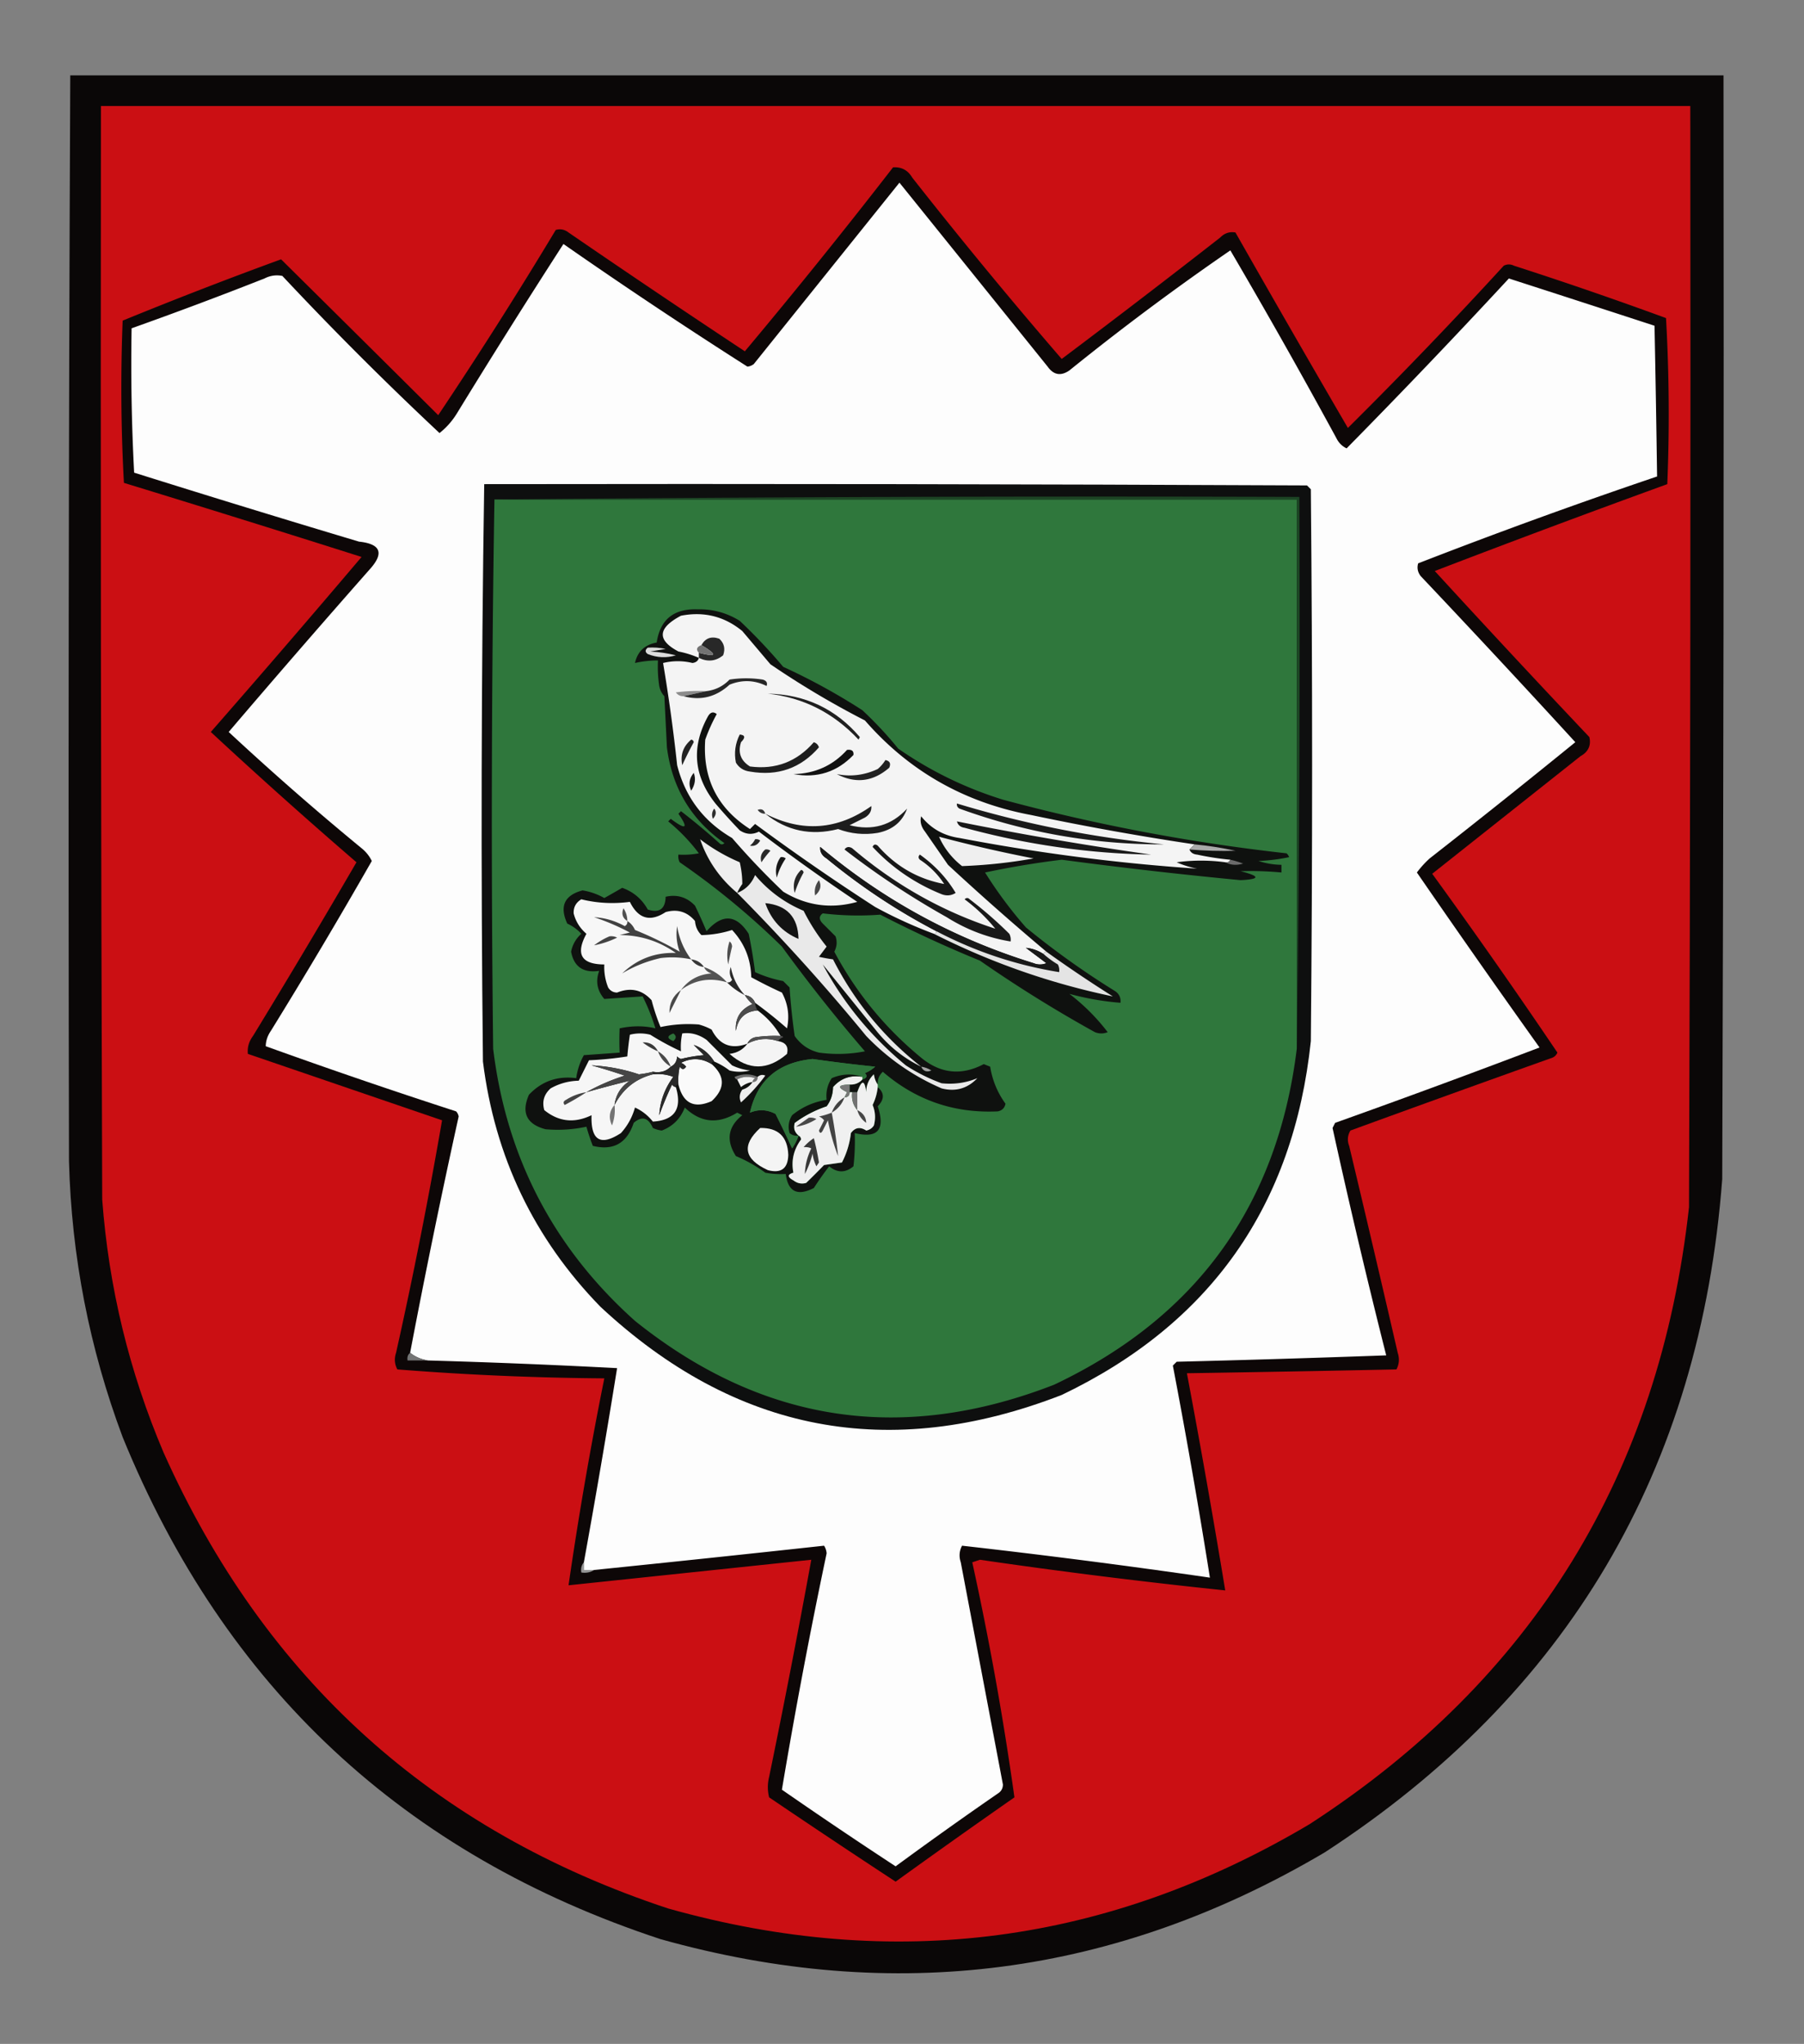 <svg xmlns="http://www.w3.org/2000/svg" width="706" height="800" style="shape-rendering:geometricPrecision;text-rendering:geometricPrecision;image-rendering:optimizeQuality;fill-rule:evenodd;clip-rule:evenodd"><rect width="100%" height="100%" fill="#808080" stroke="none"/><path style="opacity:1" fill="#0a0707" d="M27.5 29.5h647c.167 144 0 288-.5 432-8.6 113.808-60.433 201.642-155.5 263.5-81.765 48.347-168.432 59.68-260 34C158.09 725.924 87.923 660.424 48 562.5c-13.032-34.825-20.032-70.825-21-108-.31-141.667-.143-283.334.5-425z"/><path style="opacity:1" fill="#cb0f13" d="M39.5 41.5h622c.167 143.667 0 287.334-.5 431-11.541 104.32-61.041 184.82-148.5 241.5-78.915 46.859-162.582 57.859-251 33-92.09-30.423-157.924-89.923-197.5-178.5-13.444-31.651-21.444-64.651-24-99-.5-142.666-.667-285.333-.5-428z"/><path style="opacity:1" fill="#0d0707" d="M349.5 65.5c3.285-.23 5.785 1.103 7.5 4a1992.722 1992.722 0 0 0 58.5 71 4259.834 4259.834 0 0 0 62-47.5c1.712-1.75 3.712-2.418 6-2a8375.228 8375.228 0 0 0 44 76.5 1826.735 1826.735 0 0 0 61-63.5c1.333-.667 2.667-.667 4 0a1607.02 1607.02 0 0 1 59.5 20.5 665.404 665.404 0 0 1 .5 65 5341.822 5341.822 0 0 0-91 34 5548.592 5548.592 0 0 0 60.5 65c.746 3.289-.42 5.789-3.5 7.5l-58 46a2516.844 2516.844 0 0 1 49 70c-.405.945-1.072 1.612-2 2a11187.15 11187.15 0 0 0-79 28.5c-1.141 1.921-1.308 3.921-.5 6a10499.21 10499.21 0 0 1 19 81c.758 2.269.591 4.436-.5 6.5-27.333.572-54.667 1.072-82 1.5a3780.456 3780.456 0 0 1 15 85 2353.312 2353.312 0 0 1-96-12l-3 1a1209.07 1209.07 0 0 1 16.5 92 3583.007 3583.007 0 0 0-46.5 33 3909.66 3909.66 0 0 1-49.5-33 16.242 16.242 0 0 1 0-8 3820.014 3820.014 0 0 0 16.5-85l-95 10a1494.464 1494.464 0 0 1 14-81 1128.151 1128.151 0 0 1-81-3.5c-1.091-2.064-1.258-4.231-.5-6.5a1882.377 1882.377 0 0 0 18-91l-76-26c-.257-2.517.41-4.85 2-7a3466.435 3466.435 0 0 0 40.5-68 2070.618 2070.618 0 0 1-57-51 5724.887 5724.887 0 0 0 59-68.5 9743.397 9743.397 0 0 0-93-29 676.787 676.787 0 0 1-.5-63.5 1734.997 1734.997 0 0 1 62-24 34811.12 34811.12 0 0 1 61.5 61 1759.392 1759.392 0 0 0 46-72.5c1.789-.52 3.456-.187 5 1a4826.017 4826.017 0 0 0 69 46.5 2397.411 2397.411 0 0 0 58-72z"/><path style="opacity:1" fill="#fdfdfd" d="M232.5 614.5h-4v-3a3777.922 3777.922 0 0 0 13-76 3085.344 3085.344 0 0 0-74-3c-2.659-.417-4.992-1.417-7-3a3248.453 3248.453 0 0 1 19-92.5 3.943 3.943 0 0 0-1-2 2451.144 2451.144 0 0 1-74.5-25.5c.032-2.098.699-4.098 2-6a2221.812 2221.812 0 0 0 39.5-66.5c-.939-1.944-2.273-3.611-4-5a1124.094 1124.094 0 0 1-52-45.5 5027.315 5027.315 0 0 1 55.5-64c5.366-6.118 3.866-9.618-4.5-10.5a6696.766 6696.766 0 0 1-88-27 805.889 805.889 0 0 1-1-56.5 1637.447 1637.447 0 0 0 52-19.5c2.254-1.15 4.587-1.484 7-1a1337.915 1337.915 0 0 0 61.5 61.5c2.78-2.192 5.114-4.859 7-8a3359.03 3359.03 0 0 1 41.5-66 2102.899 2102.899 0 0 0 72 48 4.933 4.933 0 0 0 2.5-1l57-71 58 72c2.332 3.291 5.165 3.791 8.5 1.5a1018.102 1018.102 0 0 1 63-47 2639.24 2639.24 0 0 1 41.5 73.5c.899 1.827 2.233 3.16 4 4a3007.301 3007.301 0 0 0 63.5-66.5 17471.295 17471.295 0 0 1 57 18.5c.398 19.665.731 39.332 1 59a2240.208 2240.208 0 0 0-93.5 34c-.52 1.789-.187 3.456 1 5a5548.592 5548.592 0 0 1 60.5 65 3853.151 3853.151 0 0 1-57 45.5 38.929 38.929 0 0 0-5 5.5 4875.344 4875.344 0 0 0 48 68.5 4095.045 4095.045 0 0 1-80 29.5l-1 2a2877.473 2877.473 0 0 0 21 89 6877.83 6877.83 0 0 1-82 2.5l-1.5 1.5a2692.384 2692.384 0 0 1 14.5 83 3126.939 3126.939 0 0 0-97-12.5c-1.091 2.064-1.258 4.231-.5 6.5l16.5 87c-.029 1.529-.696 2.696-2 3.5a1684.698 1684.698 0 0 0-40 28.5 2010.143 2010.143 0 0 1-44.5-30 2255.598 2255.598 0 0 1 17.5-92.5 6.293 6.293 0 0 0-1-3 12954.082 12954.082 0 0 1-90 9.5z"/><path style="opacity:1" fill="#0e0f0f" d="M189.5 189.5c107.334-.167 214.667 0 322 .5l1.5 1.5c.667 72 .667 144 0 216-6.791 64.462-39.291 110.629-97.5 138.5-67.53 26.216-127.696 14.716-180.5-34.5-26.021-26.713-41.354-58.713-46-96-.83-75.403-.663-150.737.5-226z"/><path style="opacity:1" fill="#2f773c" d="M193.5 195.5h314v215c-7.552 61.275-39.218 105.109-95 131.5-59.638 23.194-114.304 14.861-164-25-31.809-28.447-50.309-63.947-55.5-106.5a7709.29 7709.29 0 0 1 .5-215z"/><path style="opacity:1" fill="#1c4524" d="M193.5 195.5a24811.822 24811.822 0 0 1 315-1c.333 72.169-.001 144.169-1 216v-215h-314z"/><path style="opacity:1" fill="#0f110f" d="M343.5 424.5c-.79-1.109-1.29-2.442-1.5-4-1.981 1.859-2.981 4.192-3 7-.61-4.948-1.776-4.948-3.5 0h-3v-3c2.014.108 3.68-.558 5-2 1.733-.508 2.066-1.341 1-2.5a12.403 12.403 0 0 0 4-2.5 610.772 610.772 0 0 1-24.5-3c-13.485 1.347-21.651 8.347-24.5 21 3.408-1.394 6.741-1.228 10 .5a409.547 409.547 0 0 1 6.5 13.5 19.177 19.177 0 0 0 2.5-5c.597.235.93.735 1 1.5-2.916 3.989-3.916 8.322-3 13-2.391.691-2.391 1.691 0 3 1.544 1.187 3.211 1.52 5 1a337.187 337.187 0 0 0 7-7l7-1c1.858-3.59 3.024-7.424 3.5-11.5 1.628-2.212 3.628-2.546 6-1 1.326-.255 2.326-.922 3-2 .728-2.73.562-5.397-.5-8a21.028 21.028 0 0 0 2-7c2.66 2.308 2.66 4.808 0 7.5 3.031 9.193.031 12.693-9 10.5a84.902 84.902 0 0 1-.5 13c-3.13 2.622-6.297 2.622-9.5 0a119.58 119.58 0 0 0-6 8.5c-6.441 3.289-10.108 1.456-11-5.5a32.462 32.462 0 0 1-8-.5 56.348 56.348 0 0 0-11.5-6.5c-3.951-6.188-3.117-11.521 2.5-16l-2-1c-7.491 4.629-14.325 3.963-20.5-2-1.716 4.382-4.716 7.382-9 9a11.25 11.25 0 0 1-3.5-1c-1.795-4.107-4.295-4.773-7.5-2-2.645 7.985-7.978 10.985-16 9a82.5 82.5 0 0 1-2.5-7.5c-5.228 1.134-10.561 1.467-16 1-7.405-1.977-9.572-6.477-6.5-13.5 4.981-5.289 11.148-7.456 18.5-6.5.453-3.227 1.453-6.227 3-9l14-1a117.557 117.557 0 0 1 0-9.5c4.952-1.049 9.619-1.049 14 0a80.217 80.217 0 0 0-5-12.5l-15 1c-2.828-3.301-3.494-6.968-2-11-6.216.912-9.883-1.588-11-7.5.559-2.785 1.892-5.118 4-7-1.529-1.688-3.363-3.021-5.5-4-3.108-6.781-1.108-11.114 6-13 3.048.515 5.881 1.515 8.5 3a507.778 507.778 0 0 0 7-4c4.412 1.58 7.745 4.413 10 8.5 4.546 1.456 6.879-.211 7-5 4.482-1.011 8.316.156 11.5 3.5a193.843 193.843 0 0 1 4.5 10c6.13-6.962 11.63-6.628 16.5 1a182.807 182.807 0 0 1 2.5 15 48.435 48.435 0 0 0 11 3.5l2.5 2.5a251.57 251.57 0 0 0 2 19c2.365 3.369 5.532 5.536 9.5 6.5 6.028.83 12.028.664 18-.5a637.864 637.864 0 0 1-32.5-41 297.93 297.93 0 0 0-40-33 4.934 4.934 0 0 1-.5-3 32.462 32.462 0 0 0 8-.5 70.96 70.96 0 0 0-12-12.5l1-1c6.035 4.499 7.035 3.832 3-2l1-1a266.761 266.761 0 0 1 15 12.5c.667.667 1.333.667 2 0-12.984-9.122-20.484-21.622-22.5-37.5l-1-20c-1.044-1.123-1.71-2.456-2-4a50.464 50.464 0 0 1-.5-10 41.73 41.73 0 0 0-9 1c1.021-4.519 3.854-7.186 8.5-8 1.345-8.997 6.679-13.33 16-13 5.951-.137 11.451 1.363 16.5 4.5a216.136 216.136 0 0 1 17 18 244.621 244.621 0 0 1 31 17 148.31 148.31 0 0 1 14 15c12.573 8.756 26.239 15.422 41 20a740.665 740.665 0 0 0 111 21c.457.414.791.914 1 1.5a74.086 74.086 0 0 1-12 1.5 30.465 30.465 0 0 0 9 1.5v3a127.544 127.544 0 0 0-16-.5c7.745 1.961 7.745 3.128 0 3.5a1886.277 1886.277 0 0 1-70-8 351.912 351.912 0 0 0-30 5 167.337 167.337 0 0 0 16 21.5 323.249 323.249 0 0 0 35 25c1.537 1.11 2.203 2.61 2 4.5a108.18 108.18 0 0 1-20-3.5 79.863 79.863 0 0 1 15 15c-1.667.667-3.333.667-5 0a518.033 518.033 0 0 1-45-28 485.28 485.28 0 0 1-39-18c-7.516.573-15.016.406-22.5-.5-1.543 1.077-1.543 2.411 0 4l5 5c.687 2.068.52 4.068-.5 6 8.558 16.062 19.891 29.896 34 41.5 7.618 6.254 15.785 7.087 24.5 2.5l2.5 1c.873 5.359 2.873 10.192 6 14.5-.32 1.653-1.32 2.653-3 3-17.086.814-32.086-4.353-45-15.5-1.45 1.35-2.117 3.016-2 5z"/><path style="opacity:1" fill="#dcdcdc" d="M253.5 253.5c2.357-.163 4.69.003 7 .5l-6 1c3.382.176 6.715.676 10 1.5-3.688 1.12-7.354.953-11-.5-1.098-.77-1.098-1.603 0-2.5z"/><path style="opacity:1" fill="#f4f4f4" d="m467.5 330.5-2 2c.47 1.193 1.47 1.86 3 2 4.303.928 8.636 1.594 13 2-.342.838-1.008 1.172-2 1a70.855 70.855 0 0 0-19 0 36.167 36.167 0 0 0 8 2.5 771.177 771.177 0 0 1-93-12c-6.191-.883-11.191-3.716-15-8.5-.541 2.023-.041 4.023 1.5 6l9 13a1057.11 1057.11 0 0 0 38.5 34c-.667 0-1 .333-1 1-2.204-1.446-4.537-2.28-7-2.5l8 6c-1.667.667-3.333.667-5 0-31.021-9.589-58.854-24.755-83.5-45.5-.163 1.887.671 3.387 2.5 4.5 13.332 11 27.665 20.5 43 28.5 0 .667-.333 1-1 1a177.99 177.99 0 0 1-23-10.5 901.057 901.057 0 0 1-47-32.5l-2 2c-12.764-8.194-18.597-19.861-17.5-35a67.254 67.254 0 0 1 4.5-10c-1.368-1.094-2.535-.76-3.5 1-6.524 11.904-5.524 23.237 3 34a222.1 222.1 0 0 0 9.5 10.5c2.455 1.631 4.955 1.797 7.5.5a781.336 781.336 0 0 0 38.5 27.5c-10.25 2.863-19.916 1.53-29-4a296.34 296.34 0 0 1-20-21c-11.162-6.494-18.329-15.994-21.5-28.5a681.796 681.796 0 0 0-5.5-40c3.859-.929 7.692-.929 11.5 0 1.376-.184 2.209-.851 2.5-2a37.282 37.282 0 0 0-8-2.5c-8.476-4.49-8.143-9.157 1-14 8.997-1.751 16.997.249 24 6l11 13a344.398 344.398 0 0 0 37 22c17.229 19.791 38.896 32.124 65 37a1088.807 1088.807 0 0 0 64 11.5z"/><path style="opacity:1" fill="#8c8c8c" d="m276.5 270.5-9 2c-1.256.039-2.256-.461-3-1.5a72.367 72.367 0 0 1 12-.5z"/><path style="opacity:1" fill="#272727" d="m267.5 272.5 9-2c3.524-.429 6.524-1.929 9-4.5a42.479 42.479 0 0 1 13 0c1.456.423 1.956 1.256 1.5 2.5-4.745-2.343-9.578-2.51-14.5-.5-5.269 4.822-11.269 6.322-18 4.5z"/><path style="opacity:1" fill="#282828" d="M273.5 257.5v-2c7.089 1.841 7.422.841 1-3 1.553-2.754 3.886-3.587 7-2.5 1.918 1.77 2.418 3.937 1.5 6.5-2.887 2.339-6.054 2.672-9.5 1z"/><path style="opacity:1" fill="#727272" d="M274.5 252.5c6.422 3.841 6.089 4.841-1 3-1.215-1.279-.882-2.279 1-3z"/><path style="opacity:1" fill="#202020" d="M300.5 271.5c14.598.3 26.598 5.967 36 17l-.5 1c-9.788-10.476-21.621-16.476-35.5-18z"/><path style="opacity:1" fill="#1e1e1e" d="M289.5 287.5c2.146.196 2.312 1.196.5 3-1.293 4.082-.126 7.249 3.5 9.5 10.02 1.325 18.353-1.842 25-9.5 1 .333 1.667 1 2 2-7.118 8.205-16.118 11.371-27 9.5-2.431-.295-4.264-1.462-5.5-3.5-.758-3.857-.258-7.523 1.5-11z"/><path style="opacity:1" fill="#222" d="M270.5 289.5c.543.06.876.393 1 1a146.864 146.864 0 0 0-4.5 9c-.818-4.031.349-7.364 3.5-10z"/><path style="opacity:1" fill="#111" d="M331.5 293.5c1.855-.228 2.688.439 2.5 2-6.43 6.698-14.263 9.198-23.5 7.5 8.479-.203 15.479-3.369 21-9.5z"/><path style="opacity:1" fill="#222" d="M346.5 297.5c1.725.343 2.225 1.343 1.5 3-6.339 5.483-13.173 6.316-20.5 2.5 5.489 1.093 10.822.426 16-2a14.698 14.698 0 0 0 3-3.5z"/><path style="opacity:1" fill="#161616" d="M271.5 302.5c.871 2.277.538 4.61-1 7-1.132-2.49-.799-4.824 1-7z"/><path style="opacity:1" fill="#1a1a1a" d="M374.5 314.5a414.213 414.213 0 0 0 81 16c-27.44.078-54.107-4.588-80-14-.798-.457-1.131-1.124-1-2z"/><path style="opacity:1" fill="#353535" d="M299.5 318.5c-1.256.039-2.256-.461-3-1.5 1.498-.585 2.498-.085 3 1.5z"/><path style="opacity:1" fill="#1d1d1d" d="M299.5 318.5c14.444 7.389 28.277 6.389 41.5-3 .163 1.887-.671 3.387-2.5 4.5l-6 3c8.894 2.258 16.394.092 22.5-6.5-1.868 5.175-5.701 8.342-11.5 9.5-5.308.881-10.475.381-15.5-1.5-10.617 2.721-20.117.721-28.5-6z"/><path style="opacity:1" fill="#2d2d2d" d="M279.5 316.5c.965 1.221.798 2.554-.5 4-.579-1.428-.412-2.762.5-4z"/><path style="opacity:1" fill="#181818" d="M374.5 321.5a1311.674 1311.674 0 0 0 76 13c-24.706-.45-49.039-3.95-73-10.5-1.619-.236-2.619-1.069-3-2.5z"/><path style="opacity:1" fill="#efefef" d="M367.5 327.5a553.705 553.705 0 0 0 37 8.5 199.592 199.592 0 0 1-28 3c-4.003-3.155-7.003-6.988-9-11.5z"/><path style="opacity:1" fill="#272727" d="M295.5 328.5a2.428 2.428 0 0 1 2 .5c-.966 1.678-2.299 2.345-4 2 .881-.708 1.547-1.542 2-2.5z"/><path style="opacity:1" fill="#eee" d="M288.5 349.5c-6.852-5.735-11.685-12.735-14.5-21a71.923 71.923 0 0 0 15.5 9c.677 2.909 1.011 5.742 1 8.5a18.473 18.473 0 0 0-2 3.5z"/><path style="opacity:1" fill="#a9a9a9" d="M467.5 330.5c5.375.507 10.708 1.34 16 2.5-5.995.168-11.995.002-18-.5l2-2z"/><path style="opacity:1" fill="#292929" d="M299.5 332.5a2.428 2.428 0 0 1 2 .5 36.078 36.078 0 0 0-3.5 4.5c-.613-1.995-.113-3.662 1.5-5z"/><path style="opacity:1" fill="#171717" d="M305.5 335.5a2.428 2.428 0 0 1 2 .5 25.724 25.724 0 0 0-3.5 7.5c-.718-2.907-.218-5.574 1.5-8z"/><path style="opacity:1" fill="#6b6b6b" d="M481.5 336.5a42.47 42.47 0 0 1 5 1.5c-2.539.796-4.872.629-7-.5.992.172 1.658-.162 2-1z"/><path style="opacity:1" fill="#181818" d="M341.5 331.5c.397-1.025 1.063-1.192 2-.5 7.022 8.057 15.688 13.057 26 15a32.27 32.27 0 0 0-9.5-9.5c-.667-.667-.667-1.333 0-2 5.858 4.18 10.524 9.18 14 15-1.726 1.076-3.559 1.243-5.5.5-10.419-4.2-19.419-10.367-27-18.5z"/><path style="opacity:1" fill="#e9e9e9" d="M360.5 417.5c-6.805-3.289-12.638-7.956-17.5-14l-21-26c8.093 15.124 18.926 28.291 32.5 39.5a68.669 68.669 0 0 0 14 7c4.921.51 9.588-.156 14-2-3.858 4.069-8.525 5.402-14 4-11.191-4.855-21.025-11.688-29.5-20.5a800.926 800.926 0 0 0-50.5-56c3.29-1.289 5.623-3.623 7-7 5.184 6.179 11.518 10.845 19 14a77.043 77.043 0 0 0 9 14l-3 4a63.91 63.91 0 0 0 5.5 1c8.444 16.581 19.944 30.581 34.5 42z"/><path style="opacity:1" fill="#262626" d="M313.5 340.5c.543.06.876.393 1 1a42.638 42.638 0 0 0-3.5 8c-.869-3.493-.036-6.493 2.5-9z"/><path style="opacity:1" fill="#474747" d="M320.5 344.5c1.129 2.166.629 4.166-1.5 6-.409-2.195.091-4.195 1.5-6z"/><path style="opacity:1" fill="#f7f7f7" d="M295.5 392.5c-.762-1.762-2.096-2.762-4-3a14.698 14.698 0 0 0 3 3.5c-4.732 2.038-6.899 5.538-6.5 10.5.808-4.979 3.642-7.646 8.5-8 3.661 2.665 6.661 5.998 9 10a50.464 50.464 0 0 0-10 .5c-1.442.377-2.442 1.21-3 2.5-6.307 2.346-10.974.513-14-5.5a22.981 22.981 0 0 0-5-2c-5.118-.398-10.118-.065-15 1a82.812 82.812 0 0 1-3.5-10.5c-3.684-4.116-8.184-5.116-13.5-3-1.529-.029-2.696-.696-3.5-2a21.341 21.341 0 0 1-1.5-9c-9.014-.038-11.348-4.038-7-12-2.543-2.191-4.209-4.858-5-8-.094-2.412.906-4.245 3-5.5 6.17 1.517 12.503 1.85 19 1 3.281 6.65 7.947 7.983 14 4 4.617-1.297 8.45-.13 11.5 3.5.163 2.176.996 4.009 2.5 5.5a41.41 41.41 0 0 0 12-2c4.834 5.175 7.334 11.342 7.5 18.5a182.846 182.846 0 0 0 12 6c2.374 4.394 3.041 9.06 2 14a174.328 174.328 0 0 0-12.5-10z"/><path style="opacity:1" fill="#191919" d="M330.5 332.5c.751-1.073 1.751-1.24 3-.5 16.74 14.31 35.406 24.81 56 31.5a65.34 65.34 0 0 0-12-11.5c.667-.667 1.333-.667 2 0a156.244 156.244 0 0 1 15.5 13.5c.483.948.649 1.948.5 3-8.911-1.447-17.244-4.614-25-9.5a325.281 325.281 0 0 1-40-26.5z"/><path style="opacity:1" fill="#121212" d="M299.5 353.5c8.472.806 12.805 5.473 13 14-6.361-2.697-10.694-7.364-13-14z"/><path style="opacity:1" fill="#181818" d="M408.5 373.5a35.524 35.524 0 0 0 5.5 4c.483.948.649 1.948.5 3-16.84-2.725-32.84-8.058-48-16-15.335-8-29.668-17.5-43-28.5-1.829-1.113-2.663-2.613-2.5-4.5 24.646 20.745 52.479 35.911 83.5 45.5 1.667.667 3.333.667 5 0l-8-6c2.463.22 4.796 1.054 7 2.5z"/><path style="opacity:1" fill="#4f4f4f" d="M245.5 360.5c-1.877-1.159-2.377-2.826-1.5-5 1.009 1.525 1.509 3.192 1.5 5z"/><path style="opacity:1" fill="#434343" d="M238.5 366.5a4.934 4.934 0 0 1 3 .5c-2.974 1.436-5.974 2.436-9 3 1.932-1.459 3.932-2.625 6-3.5z"/><path style="opacity:1" fill="#414141" d="M245.5 360.5c1.337.815 2.337 1.982 3 3.5a141.232 141.232 0 0 1 17.5 8.5c-1.186-3.152-1.519-6.485-1-10 .774 4.835 2.608 9.168 5.5 13a36.433 36.433 0 0 0-12-.5c-5.5 1.267-10.5 3.267-15 6 5.835-5.613 12.835-8.28 21-8-6.629-4.654-13.963-6.987-22-7l4-1a90.42 90.42 0 0 0-14-6c4.182.224 8.182 1.391 12 3.5.798-.457 1.131-1.124 1-2z"/><path style="opacity:1" fill="#4e4e4e" d="M285.5 368.5c.624.417.957 1.084 1 2a130.406 130.406 0 0 0-1.5 7c-.634-3.055-.468-6.055.5-9z"/><path style="opacity:1" fill="#383838" d="M270.5 375.5c2.174.25 3.841 1.25 5 3-2.174-.25-3.841-1.25-5-3z"/><path style="opacity:1" fill="#e4e4e4" d="M366.5 364.5c15.16 7.942 31.16 13.275 48 16a4.934 4.934 0 0 0-.5-3 35.524 35.524 0 0 1-5.5-4c0-.667.333-1 1-1a528.99 528.99 0 0 0 26 17.5c-24.444-5.092-47.777-13.258-70-24.5.667 0 1-.333 1-1z"/><path style="opacity:1" fill="#535353" d="M275.5 378.5c3.549 1.223 6.549 3.223 9 6-6.605-2.012-12.605-1.012-18 3 2.938-3.972 6.938-6.138 12-6.5-1.442-.377-2.442-1.21-3-2.5z"/><path style="opacity:1" fill="#282828" d="M291.5 389.5a26.175 26.175 0 0 1-7-5c.876.131 1.543-.202 2-1-.985-1.598-1.151-3.265-.5-5 .797 4.25 2.63 7.917 5.5 11z"/><path style="opacity:1" fill="#494949" d="m266.5 387.5-4.5 9c-.109-3.782 1.391-6.782 4.5-9z"/><path style="opacity:1" fill="#4c4c4c" d="M291.5 389.5c1.904.238 3.238 1.238 4 3a5.727 5.727 0 0 0 1 3c-4.858.354-7.692 3.021-8.5 8-.399-4.962 1.768-8.462 6.5-10.5a14.698 14.698 0 0 1-3-3.5z"/><path style="opacity:1" fill="#f4f4f4" d="M304.5 407.5c3.003.488 4.169 2.155 3.5 5-7.568 6.541-15.068 6.541-22.5 0 3.002-.37 5.335-1.703 7-4 3.892-2.034 7.892-2.367 12-1z"/><path style="opacity:1" fill="#505050" d="M305.5 405.5c.438-.065.772.101 1 .5-.916.278-1.582.778-2 1.5-4.108-1.367-8.108-1.034-12 1 .558-1.29 1.558-2.123 3-2.5a50.464 50.464 0 0 1 10-.5z"/><path style="opacity:1" fill="#fafafa" d="M278.5 416.5c5.317 4.712 5.317 9.546 0 14.5-6.838 3.016-11.172.849-13-6.5-.163-2.357.003-4.69.5-7 .893 1.211 1.726 1.211 2.5 0a4.457 4.457 0 0 0-2-1.5c4.113-2.054 8.113-1.887 12 .5z"/><path style="opacity:1" fill="#2e743b" d="M337.5 422.5v-1c-3.937-1.38-7.937-1.214-12 .5-1.679 2.565-2.346 5.398-2 8.5-5.044.772-9.544 2.772-13.5 6-1.373 2.195-1.706 4.529-1 7 1.011.837 2.178 1.17 3.5 1a19.177 19.177 0 0 1-2.5 5 409.547 409.547 0 0 0-6.5-13.5c-3.259-1.728-6.592-1.894-10-.5 2.849-12.653 11.015-19.653 24.5-21a610.772 610.772 0 0 0 24.5 3 12.403 12.403 0 0 1-4 2.5c1.066 1.159.733 1.992-1 2.5z"/><path style="opacity:1" fill="#f6f6f6" d="M279.5 415.5c-2.028-3.219-4.695-5.386-8-6.5l4 4a55.582 55.582 0 0 0-9 1.5 3.647 3.647 0 0 1-1.5-1c-.122 1.937-.955 3.27-2.5 4-1.779 1.844-4.112 2.51-7 2a36.39 36.39 0 0 1-5.5 1 68.75 68.75 0 0 0-18.5-3.5c4.367 1.207 8.7 2.541 13 4-5.307 1.705-10.307 3.871-15 6.5a442.97 442.97 0 0 1 17-4.5c-3.48 2.297-5.48 5.464-6 9.5 3.283-6.296 8.283-10.296 15-12 2.747-.313 5.414.02 8 1-3.336 4.515-5.17 9.515-5.5 15a137.833 137.833 0 0 1 5-12c.383.556.883.889 1.5 1 2.528 8.486-.472 12.986-9 13.5-1.903-2.405-4.236-4.239-7-5.5-1.055 3.778-2.888 7.111-5.5 10-7.997 5.215-11.831 2.882-11.5-7-6.718 3.246-12.884 2.579-18.5-2-.93-3.35-.097-6.183 2.5-8.5 3.398-1.916 7.065-2.916 11-3l4-8a132.136 132.136 0 0 0 15-1.5c.247-2.844.58-5.677 1-8.5a16.242 16.242 0 0 1 8 0 106.235 106.235 0 0 0 12 6.5c-.163-2.357.003-4.69.5-7 3.308-.466 6.475.367 9.5 2.5l10 10a22.508 22.508 0 0 0 7 2 16.242 16.242 0 0 1-8 0 27.563 27.563 0 0 0-6-3.5z"/><path style="opacity:1" fill="#393939" d="M257.5 411.5a27.563 27.563 0 0 1-6-3.5c2.696-.149 4.696 1.018 6 3.5z"/><path style="opacity:1" fill="#2e733a" d="M263.5 404.5c1.276.886 1.276 1.886 0 3-2.545-1.049-2.545-2.049 0-3z"/><path style="opacity:1" fill="#494949" d="M257.5 411.5c2.36 1.365 4.027 3.365 5 6-2.414-1.411-4.081-3.411-5-6z"/><path style="opacity:1" fill="#292929" d="M279.5 415.5c-.667 0-1 .333-1 1-3.887-2.387-7.887-2.554-12-.5a4.457 4.457 0 0 1 2 1.5c-.774 1.211-1.607 1.211-2.5 0a24.935 24.935 0 0 0-.5 7c-.667 0-1 .333-1 1-.617-.111-1.117-.444-1.5-1a137.833 137.833 0 0 0-5 12c.33-5.485 2.164-10.485 5.5-15a16.873 16.873 0 0 0-8-1v-1c2.888.51 5.221-.156 7-2 1.545-.73 2.378-2.063 2.5-4 .414.457.914.791 1.5 1a55.582 55.582 0 0 1 9-1.5l-4-4c3.305 1.114 5.972 3.281 8 6.5z"/><path style="opacity:1" fill="#a3a3a3" d="M360.5 417.5c1.422.209 2.755.709 4 1.5-1.852.773-3.186.273-4-1.5z"/><path style="opacity:1" fill="#727272" d="M296.5 421.5c0 1.333-.667 2-2 2 .111-.617.444-1.117 1-1.5-2.539-.796-4.872-.629-7 .5-.543-.06-.876-.393-1-1 3.145-1.303 6.145-1.303 9 0z"/><path style="opacity:1" fill="#f3f3f3" d="M294.5 423.5a9.175 9.175 0 0 0-4.5 2l-1.5-3c2.128-1.129 4.461-1.296 7-.5-.556.383-.889.883-1 1.5z"/><path style="opacity:1" fill="#f0f0f0" d="M343.5 424.5v1a21.028 21.028 0 0 1-2 7c1.062 2.603 1.228 5.27.5 8-.674 1.078-1.674 1.745-3 2-2.372-1.546-4.372-1.212-6 1-.476 4.076-1.642 7.91-3.5 11.5l-7 1a337.187 337.187 0 0 1-7 7c-1.789.52-3.456.187-5-1-2.391-1.309-2.391-2.309 0-3-.916-4.678.084-9.011 3-13-.07-.765-.403-1.265-1-1.5-1.613-1.338-2.113-3.005-1.5-5a44.632 44.632 0 0 1 12.5-6.5c1.621-2.166 2.455-4.666 2.5-7.5 3.04-3.466 6.874-4.8 11.5-4v1c-1.32 1.442-2.986 2.108-5 2-4.61.096-4.944 1.096-1 3-.363.683-.696 1.35-1 2 1.333 0 2-.667 2-2h1c-.329 2.728.337 5.062 2 7v-7c1.724-4.948 2.89-4.948 3.5 0 .019-2.808 1.019-5.141 3-7 .21 1.558.71 2.891 1.5 4z"/><path style="opacity:1" fill="#464646" d="M255.5 419.5v1c-6.717 1.704-11.717 5.704-15 12 .52-4.036 2.52-7.203 6-9.5a442.97 442.97 0 0 0-17 4.5c4.693-2.629 9.693-4.795 15-6.5a236.718 236.718 0 0 0-13-4 68.75 68.75 0 0 1 18.5 3.5 36.39 36.39 0 0 0 5.5-1z"/><path style="opacity:1" fill="#eee" d="M294.5 423.5c1.333 0 2-.667 2-2 .923-.803 1.923-.97 3-.5a70.588 70.588 0 0 1-9.5 10.5c-.798-1.759-.631-3.426.5-5 1.761-.535 3.094-1.535 4-3z"/><path style="opacity:1" fill="#787878" d="M332.5 424.5v3c0 1.333-.667 2-2 2 .304-.65.637-1.317 1-2-3.944-1.904-3.61-2.904 1-3z"/><path style="opacity:1" fill="#717171" d="M333.5 427.5h2v7c-1.663-1.938-2.329-4.272-2-7z"/><path style="opacity:1" fill="#434343" d="M229.5 427.5a101.645 101.645 0 0 1-8.5 5c-.688-.832-.521-1.498.5-2 2.479-1.576 5.146-2.576 8-3z"/><path style="opacity:1" fill="#0d120d" d="M337.5 421.5c-4.626-.8-8.46.534-11.5 4-.045 2.834-.879 5.334-2.5 7.5a44.632 44.632 0 0 0-12.5 6.5c-.613 1.995-.113 3.662 1.5 5-1.322.17-2.489-.163-3.5-1-.706-2.471-.373-4.805 1-7 3.956-3.228 8.456-5.228 13.5-6-.346-3.102.321-5.935 2-8.5 4.063-1.714 8.063-1.88 12-.5z"/><path style="opacity:1" fill="#414141" d="M330.5 429.5c-.919 2.589-2.586 4.589-5 6 .919-2.589 2.586-4.589 5-6z"/><path style="opacity:1" fill="#474747" d="M335.5 434.5c2.257 1.062 3.423 2.728 3.5 5-1.802-1.289-2.969-2.956-3.5-5z"/><path style="opacity:1" fill="#737373" d="M240.5 432.5a16.873 16.873 0 0 1-1 8c-1.39-2.976-1.057-5.643 1-8z"/><path style="opacity:1" fill="#434343" d="M325.5 435.5a221.434 221.434 0 0 1 2.5 17 78.034 78.034 0 0 1-4-14l-2 4c-.654 1.196-1.154 1.196-1.5 0l2-4a4.457 4.457 0 0 0-2-1.5 27.603 27.603 0 0 0 5-1.5z"/><path style="opacity:1" fill="#484848" d="M316.5 437.5a4.934 4.934 0 0 1 3 .5c-2.558 1.626-5.225 2.626-8 3 1.733-1.189 3.4-2.356 5-3.5z"/><path style="opacity:1" fill="#f4f4f4" d="M297.5 441.5c7.039-.129 10.706 3.371 11 10.5-.119 5.375-2.786 7.375-8 6-9.346-4.284-10.346-9.784-3-16.5z"/><path style="opacity:1" fill="#373737" d="M318.5 445.5c.783 3.009 1.45 6.176 2 9.5l-1 1.5a14.72 14.72 0 0 1-1.5-5 36.3 36.3 0 0 1-3 8c.086-3.444.92-6.777 2.5-10-.762-.411-1.762-.577-3-.5 1.231-1.405 2.564-2.571 4-3.5z"/><path style="opacity:1" fill="#747474" d="M160.5 529.5c2.008 1.583 4.341 2.583 7 3h-8c-.237-1.291.096-2.291 1-3z"/><path style="opacity:1" fill="#959595" d="M228.5 611.5v3h4c-1.419.951-3.085 1.284-5 1-.268-1.599.066-2.932 1-4z"/></svg>